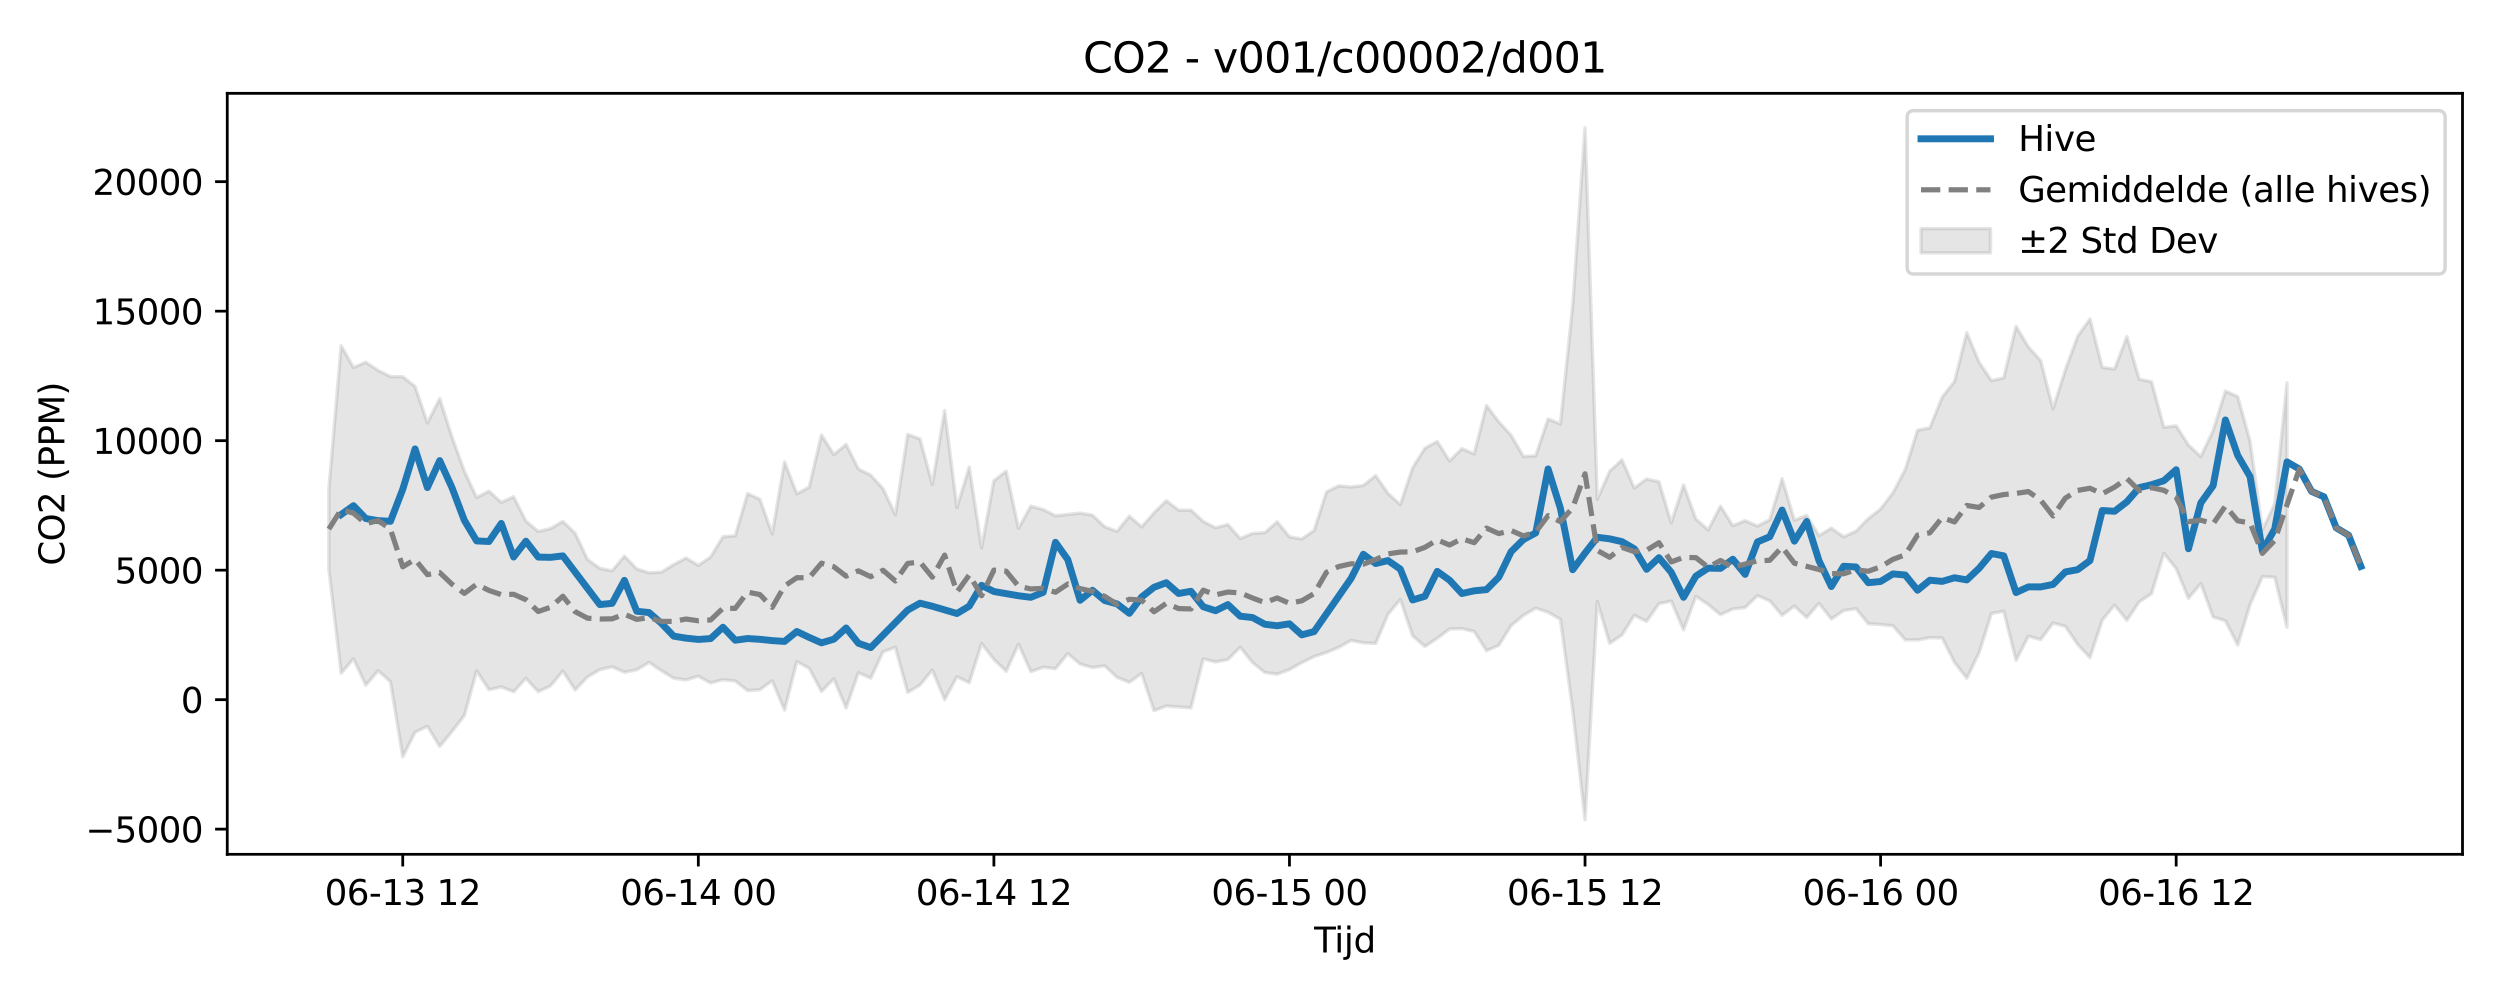 <?xml version="1.0" encoding="utf-8" standalone="no"?>
<!DOCTYPE svg PUBLIC "-//W3C//DTD SVG 1.1//EN"
  "http://www.w3.org/Graphics/SVG/1.1/DTD/svg11.dtd">
<svg xmlns:xlink="http://www.w3.org/1999/xlink" width="720pt" height="288pt" viewBox="0 0 720 288" xmlns="http://www.w3.org/2000/svg" version="1.1">
 <defs>
  <style type="text/css">*{stroke-linejoin: round; stroke-linecap: butt}</style>
 </defs>
 <g id="figure_1">
  <g id="patch_1">
   <path d="M 0 288 
L 720 288 
L 720 0 
L 0 0 
z
" style="fill: #ffffff"/>
  </g>
  <g id="axes_1">
   <g id="patch_2">
    <path d="M 65.45 246.04 
L 709.2 246.04 
L 709.2 26.88 
L 65.45 26.88 
z
" style="fill: #ffffff"/>
   </g>
   <g id="FillBetweenPolyCollection_1">
    <defs>
     <path id="ma8aab4661e" d="M 94.711 -147.218 
L 94.711 -124.027 
L 98.258 -94.117 
L 101.805 -98.247 
L 105.352 -90.668 
L 108.899 -94.824 
L 112.446 -91.667 
L 115.992 -70.025 
L 119.539 -77.105 
L 123.086 -78.826 
L 126.633 -73.033 
L 130.18 -77.326 
L 133.727 -81.9 
L 137.273 -94.753 
L 140.82 -89.359 
L 144.367 -90.175 
L 147.914 -88.765 
L 151.461 -92.623 
L 155.008 -88.799 
L 158.554 -90.46 
L 162.101 -94.729 
L 165.648 -89.267 
L 169.195 -93.043 
L 172.742 -95.125 
L 176.288 -95.951 
L 179.835 -94.386 
L 183.382 -95.094 
L 186.929 -97.216 
L 190.476 -94.846 
L 194.023 -92.675 
L 197.569 -92.169 
L 201.116 -93.253 
L 204.663 -91.318 
L 208.21 -92.23 
L 211.757 -91.872 
L 215.304 -89.106 
L 218.85 -89.343 
L 222.397 -91.931 
L 225.944 -83.498 
L 229.491 -97.453 
L 233.038 -95.531 
L 236.585 -88.867 
L 240.131 -92.489 
L 243.678 -84.114 
L 247.225 -94.251 
L 250.772 -92.673 
L 254.319 -100.279 
L 257.866 -101.599 
L 261.412 -88.6 
L 264.959 -90.69 
L 268.506 -95.039 
L 272.053 -86.505 
L 275.6 -93.111 
L 279.147 -91.373 
L 282.693 -102.642 
L 286.24 -98.077 
L 289.787 -94.677 
L 293.334 -102.485 
L 296.881 -94.556 
L 300.428 -95.847 
L 303.974 -95.41 
L 307.521 -99.769 
L 311.068 -96.746 
L 314.615 -95.76 
L 318.162 -96.229 
L 321.709 -92.921 
L 325.255 -91.501 
L 328.802 -94.04 
L 332.349 -83.333 
L 335.896 -84.666 
L 339.443 -84.392 
L 342.99 -84.155 
L 346.536 -98.231 
L 350.083 -97.361 
L 353.63 -98.034 
L 357.177 -101.612 
L 360.724 -97.188 
L 364.271 -94.32 
L 367.817 -93.838 
L 371.364 -95.147 
L 374.911 -97.151 
L 378.458 -98.906 
L 382.005 -100.079 
L 385.552 -101.571 
L 389.098 -103.537 
L 392.645 -102.876 
L 396.192 -102.69 
L 399.739 -111.082 
L 403.286 -115.342 
L 406.833 -104.881 
L 410.379 -101.808 
L 413.926 -104.176 
L 417.473 -106.823 
L 421.02 -106.947 
L 424.567 -106.138 
L 428.114 -100.593 
L 431.66 -102.142 
L 435.207 -107.837 
L 438.754 -110.757 
L 442.301 -112.848 
L 445.848 -111.665 
L 449.395 -109.635 
L 452.941 -83.462 
L 456.488 -51.922 
L 460.035 -114.728 
L 463.582 -102.727 
L 467.129 -105.119 
L 470.676 -110.8 
L 474.222 -109.027 
L 477.769 -114.128 
L 481.316 -114.89 
L 484.863 -106.621 
L 488.41 -116.256 
L 491.957 -113.887 
L 495.503 -110.962 
L 499.05 -112.621 
L 502.597 -113.01 
L 506.144 -116.474 
L 509.691 -114.95 
L 513.238 -110.785 
L 516.784 -113.436 
L 520.331 -110.164 
L 523.878 -114.25 
L 527.425 -109.734 
L 530.972 -112.144 
L 534.519 -112.714 
L 538.065 -108.359 
L 541.612 -108.127 
L 545.159 -107.779 
L 548.706 -103.692 
L 552.253 -103.679 
L 555.8 -104.349 
L 559.346 -104.258 
L 562.893 -97.239 
L 566.44 -92.678 
L 569.987 -100.042 
L 573.534 -111.285 
L 577.081 -111.964 
L 580.627 -97.81 
L 584.174 -104.757 
L 587.721 -103.792 
L 591.268 -108.566 
L 594.815 -107.614 
L 598.362 -102.397 
L 601.908 -98.628 
L 605.455 -109.397 
L 609.002 -113.721 
L 612.549 -109.35 
L 616.096 -114.662 
L 619.642 -117.004 
L 623.189 -128.64 
L 626.736 -124.228 
L 630.283 -115.707 
L 633.83 -119.921 
L 637.377 -110.315 
L 640.923 -109.208 
L 644.47 -102.221 
L 648.017 -113.86 
L 651.564 -121.9 
L 655.111 -121.786 
L 658.658 -107.37 
L 658.658 -177.708 
L 658.658 -177.708 
L 655.111 -142.908 
L 651.564 -135.356 
L 648.017 -160.932 
L 644.47 -173.772 
L 640.923 -175.367 
L 637.377 -163.976 
L 633.83 -156.478 
L 630.283 -159.83 
L 626.736 -165.336 
L 623.189 -164.953 
L 619.642 -178.072 
L 616.096 -178.773 
L 612.549 -191.04 
L 609.002 -181.701 
L 605.455 -182.203 
L 601.908 -196.134 
L 598.362 -191.124 
L 594.815 -181.463 
L 591.268 -170.238 
L 587.721 -184.132 
L 584.174 -188.093 
L 580.627 -193.996 
L 577.081 -179.17 
L 573.534 -178.381 
L 569.987 -183.655 
L 566.44 -192.173 
L 562.893 -178.124 
L 559.346 -173.602 
L 555.8 -164.756 
L 552.253 -164.106 
L 548.706 -152.756 
L 545.159 -146.032 
L 541.612 -141.385 
L 538.065 -138.612 
L 534.519 -135.009 
L 530.972 -133.388 
L 527.425 -135.889 
L 523.878 -133.726 
L 520.331 -139.544 
L 516.784 -138.172 
L 513.238 -150.125 
L 509.691 -138.306 
L 506.144 -136.493 
L 502.597 -138.059 
L 499.05 -136.603 
L 495.503 -142.207 
L 491.957 -135.382 
L 488.41 -138.537 
L 484.863 -148.33 
L 481.316 -137.431 
L 477.769 -149.275 
L 474.222 -150.034 
L 470.676 -147.462 
L 467.129 -155.562 
L 463.582 -152.287 
L 460.035 -144.189 
L 456.488 -251.158 
L 452.941 -200.111 
L 449.395 -165.897 
L 445.848 -167.327 
L 442.301 -156.754 
L 438.754 -156.527 
L 435.207 -162.604 
L 431.66 -166.506 
L 428.114 -171.218 
L 424.567 -157.275 
L 421.02 -158.775 
L 417.473 -155.239 
L 413.926 -160.866 
L 410.379 -158.917 
L 406.833 -153.259 
L 403.286 -142.679 
L 399.739 -145.888 
L 396.192 -151.028 
L 392.645 -148.176 
L 389.098 -147.72 
L 385.552 -148.097 
L 382.005 -146.282 
L 378.458 -135.204 
L 374.911 -132.785 
L 371.364 -133.38 
L 367.817 -137.726 
L 364.271 -134.586 
L 360.724 -134.373 
L 357.177 -132.884 
L 353.63 -136.946 
L 350.083 -135.988 
L 346.536 -137.823 
L 342.99 -141.093 
L 339.443 -141.068 
L 335.896 -143.794 
L 332.349 -140.287 
L 328.802 -136.258 
L 325.255 -139.332 
L 321.709 -134.972 
L 318.162 -136.283 
L 314.615 -139.653 
L 311.068 -140.22 
L 307.521 -139.842 
L 303.974 -139.461 
L 300.428 -141.251 
L 296.881 -142.219 
L 293.334 -135.845 
L 289.787 -152.302 
L 286.24 -149.556 
L 282.693 -130.228 
L 279.147 -153.494 
L 275.6 -141.839 
L 272.053 -169.746 
L 268.506 -148.506 
L 264.959 -161.596 
L 261.412 -162.873 
L 257.866 -139.775 
L 254.319 -147.24 
L 250.772 -151.15 
L 247.225 -152.936 
L 243.678 -160.024 
L 240.131 -157.084 
L 236.585 -162.736 
L 233.038 -147.691 
L 229.491 -145.794 
L 225.944 -154.967 
L 222.397 -134.237 
L 218.85 -144.201 
L 215.304 -145.837 
L 211.757 -133.715 
L 208.21 -133.42 
L 204.663 -127.591 
L 201.116 -125.173 
L 197.569 -127.277 
L 194.023 -125.395 
L 190.476 -123.208 
L 186.929 -123.035 
L 183.382 -124.143 
L 179.835 -127.826 
L 176.288 -123.599 
L 172.742 -124.314 
L 169.195 -126.894 
L 165.648 -134.415 
L 162.101 -137.834 
L 158.554 -135.767 
L 155.008 -134.962 
L 151.461 -137.955 
L 147.914 -144.923 
L 144.367 -143.313 
L 140.82 -146.543 
L 137.273 -144.717 
L 133.727 -152.308 
L 130.18 -162.146 
L 126.633 -173.185 
L 123.086 -166.202 
L 119.539 -176.705 
L 115.992 -179.485 
L 112.446 -179.556 
L 108.899 -181.311 
L 105.352 -183.68 
L 101.805 -182.161 
L 98.258 -188.415 
L 94.711 -147.218 
z
" style="stroke: #808080; stroke-opacity: 0.2"/>
    </defs>
    <g clip-path="url(#p44c256012c)">
     <use xlink:href="#ma8aab4661e" x="0" y="288" style="fill: #808080; fill-opacity: 0.2; stroke: #808080; stroke-opacity: 0.2"/>
    </g>
   </g>
   <g id="matplotlib.axis_1">
    <g id="xtick_1">
     <g id="line2d_1">
      <defs>
       <path id="mc87e21a41c" d="M 0 0 
L 0 3.5 
" style="stroke: #000000; stroke-width: 0.8"/>
      </defs>
      <g>
       <use xlink:href="#mc87e21a41c" x="115.992" y="246.04" style="stroke: #000000; stroke-width: 0.8"/>
      </g>
     </g>
     <g id="text_1">
      <!-- 06-13 12 -->
      <g transform="translate(93.512 260.638) scale(0.1 -0.1)">
       <defs>
        <path id="DejaVuSans-30" d="M 2034 4250 
Q 1547 4250 1301 3770 
Q 1056 3291 1056 2328 
Q 1056 1369 1301 889 
Q 1547 409 2034 409 
Q 2525 409 2770 889 
Q 3016 1369 3016 2328 
Q 3016 3291 2770 3770 
Q 2525 4250 2034 4250 
z
M 2034 4750 
Q 2819 4750 3233 4129 
Q 3647 3509 3647 2328 
Q 3647 1150 3233 529 
Q 2819 -91 2034 -91 
Q 1250 -91 836 529 
Q 422 1150 422 2328 
Q 422 3509 836 4129 
Q 1250 4750 2034 4750 
z
" transform="scale(0.016)"/>
        <path id="DejaVuSans-36" d="M 2113 2584 
Q 1688 2584 1439 2293 
Q 1191 2003 1191 1497 
Q 1191 994 1439 701 
Q 1688 409 2113 409 
Q 2538 409 2786 701 
Q 3034 994 3034 1497 
Q 3034 2003 2786 2293 
Q 2538 2584 2113 2584 
z
M 3366 4563 
L 3366 3988 
Q 3128 4100 2886 4159 
Q 2644 4219 2406 4219 
Q 1781 4219 1451 3797 
Q 1122 3375 1075 2522 
Q 1259 2794 1537 2939 
Q 1816 3084 2150 3084 
Q 2853 3084 3261 2657 
Q 3669 2231 3669 1497 
Q 3669 778 3244 343 
Q 2819 -91 2113 -91 
Q 1303 -91 875 529 
Q 447 1150 447 2328 
Q 447 3434 972 4092 
Q 1497 4750 2381 4750 
Q 2619 4750 2861 4703 
Q 3103 4656 3366 4563 
z
" transform="scale(0.016)"/>
        <path id="DejaVuSans-2d" d="M 313 2009 
L 1997 2009 
L 1997 1497 
L 313 1497 
L 313 2009 
z
" transform="scale(0.016)"/>
        <path id="DejaVuSans-31" d="M 794 531 
L 1825 531 
L 1825 4091 
L 703 3866 
L 703 4441 
L 1819 4666 
L 2450 4666 
L 2450 531 
L 3481 531 
L 3481 0 
L 794 0 
L 794 531 
z
" transform="scale(0.016)"/>
        <path id="DejaVuSans-33" d="M 2597 2516 
Q 3050 2419 3304 2112 
Q 3559 1806 3559 1356 
Q 3559 666 3084 287 
Q 2609 -91 1734 -91 
Q 1441 -91 1130 -33 
Q 819 25 488 141 
L 488 750 
Q 750 597 1062 519 
Q 1375 441 1716 441 
Q 2309 441 2620 675 
Q 2931 909 2931 1356 
Q 2931 1769 2642 2001 
Q 2353 2234 1838 2234 
L 1294 2234 
L 1294 2753 
L 1863 2753 
Q 2328 2753 2575 2939 
Q 2822 3125 2822 3475 
Q 2822 3834 2567 4026 
Q 2313 4219 1838 4219 
Q 1578 4219 1281 4162 
Q 984 4106 628 3988 
L 628 4550 
Q 988 4650 1302 4700 
Q 1616 4750 1894 4750 
Q 2613 4750 3031 4423 
Q 3450 4097 3450 3541 
Q 3450 3153 3228 2886 
Q 3006 2619 2597 2516 
z
" transform="scale(0.016)"/>
        <path id="DejaVuSans-20" transform="scale(0.016)"/>
        <path id="DejaVuSans-32" d="M 1228 531 
L 3431 531 
L 3431 0 
L 469 0 
L 469 531 
Q 828 903 1448 1529 
Q 2069 2156 2228 2338 
Q 2531 2678 2651 2914 
Q 2772 3150 2772 3378 
Q 2772 3750 2511 3984 
Q 2250 4219 1831 4219 
Q 1534 4219 1204 4116 
Q 875 4013 500 3803 
L 500 4441 
Q 881 4594 1212 4672 
Q 1544 4750 1819 4750 
Q 2544 4750 2975 4387 
Q 3406 4025 3406 3419 
Q 3406 3131 3298 2873 
Q 3191 2616 2906 2266 
Q 2828 2175 2409 1742 
Q 1991 1309 1228 531 
z
" transform="scale(0.016)"/>
       </defs>
       <use xlink:href="#DejaVuSans-30"/>
       <use xlink:href="#DejaVuSans-36" transform="translate(63.623 0)"/>
       <use xlink:href="#DejaVuSans-2d" transform="translate(127.246 0)"/>
       <use xlink:href="#DejaVuSans-31" transform="translate(163.33 0)"/>
       <use xlink:href="#DejaVuSans-33" transform="translate(226.953 0)"/>
       <use xlink:href="#DejaVuSans-20" transform="translate(290.576 0)"/>
       <use xlink:href="#DejaVuSans-31" transform="translate(322.363 0)"/>
       <use xlink:href="#DejaVuSans-32" transform="translate(385.986 0)"/>
      </g>
     </g>
    </g>
    <g id="xtick_2">
     <g id="line2d_2">
      <g>
       <use xlink:href="#mc87e21a41c" x="201.116" y="246.04" style="stroke: #000000; stroke-width: 0.8"/>
      </g>
     </g>
     <g id="text_2">
      <!-- 06-14 00 -->
      <g transform="translate(178.636 260.638) scale(0.1 -0.1)">
       <defs>
        <path id="DejaVuSans-34" d="M 2419 4116 
L 825 1625 
L 2419 1625 
L 2419 4116 
z
M 2253 4666 
L 3047 4666 
L 3047 1625 
L 3713 1625 
L 3713 1100 
L 3047 1100 
L 3047 0 
L 2419 0 
L 2419 1100 
L 313 1100 
L 313 1709 
L 2253 4666 
z
" transform="scale(0.016)"/>
       </defs>
       <use xlink:href="#DejaVuSans-30"/>
       <use xlink:href="#DejaVuSans-36" transform="translate(63.623 0)"/>
       <use xlink:href="#DejaVuSans-2d" transform="translate(127.246 0)"/>
       <use xlink:href="#DejaVuSans-31" transform="translate(163.33 0)"/>
       <use xlink:href="#DejaVuSans-34" transform="translate(226.953 0)"/>
       <use xlink:href="#DejaVuSans-20" transform="translate(290.576 0)"/>
       <use xlink:href="#DejaVuSans-30" transform="translate(322.363 0)"/>
       <use xlink:href="#DejaVuSans-30" transform="translate(385.986 0)"/>
      </g>
     </g>
    </g>
    <g id="xtick_3">
     <g id="line2d_3">
      <g>
       <use xlink:href="#mc87e21a41c" x="286.24" y="246.04" style="stroke: #000000; stroke-width: 0.8"/>
      </g>
     </g>
     <g id="text_3">
      <!-- 06-14 12 -->
      <g transform="translate(263.76 260.638) scale(0.1 -0.1)">
       <use xlink:href="#DejaVuSans-30"/>
       <use xlink:href="#DejaVuSans-36" transform="translate(63.623 0)"/>
       <use xlink:href="#DejaVuSans-2d" transform="translate(127.246 0)"/>
       <use xlink:href="#DejaVuSans-31" transform="translate(163.33 0)"/>
       <use xlink:href="#DejaVuSans-34" transform="translate(226.953 0)"/>
       <use xlink:href="#DejaVuSans-20" transform="translate(290.576 0)"/>
       <use xlink:href="#DejaVuSans-31" transform="translate(322.363 0)"/>
       <use xlink:href="#DejaVuSans-32" transform="translate(385.986 0)"/>
      </g>
     </g>
    </g>
    <g id="xtick_4">
     <g id="line2d_4">
      <g>
       <use xlink:href="#mc87e21a41c" x="371.364" y="246.04" style="stroke: #000000; stroke-width: 0.8"/>
      </g>
     </g>
     <g id="text_4">
      <!-- 06-15 00 -->
      <g transform="translate(348.884 260.638) scale(0.1 -0.1)">
       <defs>
        <path id="DejaVuSans-35" d="M 691 4666 
L 3169 4666 
L 3169 4134 
L 1269 4134 
L 1269 2991 
Q 1406 3038 1543 3061 
Q 1681 3084 1819 3084 
Q 2600 3084 3056 2656 
Q 3513 2228 3513 1497 
Q 3513 744 3044 326 
Q 2575 -91 1722 -91 
Q 1428 -91 1123 -41 
Q 819 9 494 109 
L 494 744 
Q 775 591 1075 516 
Q 1375 441 1709 441 
Q 2250 441 2565 725 
Q 2881 1009 2881 1497 
Q 2881 1984 2565 2268 
Q 2250 2553 1709 2553 
Q 1456 2553 1204 2497 
Q 953 2441 691 2322 
L 691 4666 
z
" transform="scale(0.016)"/>
       </defs>
       <use xlink:href="#DejaVuSans-30"/>
       <use xlink:href="#DejaVuSans-36" transform="translate(63.623 0)"/>
       <use xlink:href="#DejaVuSans-2d" transform="translate(127.246 0)"/>
       <use xlink:href="#DejaVuSans-31" transform="translate(163.33 0)"/>
       <use xlink:href="#DejaVuSans-35" transform="translate(226.953 0)"/>
       <use xlink:href="#DejaVuSans-20" transform="translate(290.576 0)"/>
       <use xlink:href="#DejaVuSans-30" transform="translate(322.363 0)"/>
       <use xlink:href="#DejaVuSans-30" transform="translate(385.986 0)"/>
      </g>
     </g>
    </g>
    <g id="xtick_5">
     <g id="line2d_5">
      <g>
       <use xlink:href="#mc87e21a41c" x="456.488" y="246.04" style="stroke: #000000; stroke-width: 0.8"/>
      </g>
     </g>
     <g id="text_5">
      <!-- 06-15 12 -->
      <g transform="translate(434.008 260.638) scale(0.1 -0.1)">
       <use xlink:href="#DejaVuSans-30"/>
       <use xlink:href="#DejaVuSans-36" transform="translate(63.623 0)"/>
       <use xlink:href="#DejaVuSans-2d" transform="translate(127.246 0)"/>
       <use xlink:href="#DejaVuSans-31" transform="translate(163.33 0)"/>
       <use xlink:href="#DejaVuSans-35" transform="translate(226.953 0)"/>
       <use xlink:href="#DejaVuSans-20" transform="translate(290.576 0)"/>
       <use xlink:href="#DejaVuSans-31" transform="translate(322.363 0)"/>
       <use xlink:href="#DejaVuSans-32" transform="translate(385.986 0)"/>
      </g>
     </g>
    </g>
    <g id="xtick_6">
     <g id="line2d_6">
      <g>
       <use xlink:href="#mc87e21a41c" x="541.612" y="246.04" style="stroke: #000000; stroke-width: 0.8"/>
      </g>
     </g>
     <g id="text_6">
      <!-- 06-16 00 -->
      <g transform="translate(519.132 260.638) scale(0.1 -0.1)">
       <use xlink:href="#DejaVuSans-30"/>
       <use xlink:href="#DejaVuSans-36" transform="translate(63.623 0)"/>
       <use xlink:href="#DejaVuSans-2d" transform="translate(127.246 0)"/>
       <use xlink:href="#DejaVuSans-31" transform="translate(163.33 0)"/>
       <use xlink:href="#DejaVuSans-36" transform="translate(226.953 0)"/>
       <use xlink:href="#DejaVuSans-20" transform="translate(290.576 0)"/>
       <use xlink:href="#DejaVuSans-30" transform="translate(322.363 0)"/>
       <use xlink:href="#DejaVuSans-30" transform="translate(385.986 0)"/>
      </g>
     </g>
    </g>
    <g id="xtick_7">
     <g id="line2d_7">
      <g>
       <use xlink:href="#mc87e21a41c" x="626.736" y="246.04" style="stroke: #000000; stroke-width: 0.8"/>
      </g>
     </g>
     <g id="text_7">
      <!-- 06-16 12 -->
      <g transform="translate(604.256 260.638) scale(0.1 -0.1)">
       <use xlink:href="#DejaVuSans-30"/>
       <use xlink:href="#DejaVuSans-36" transform="translate(63.623 0)"/>
       <use xlink:href="#DejaVuSans-2d" transform="translate(127.246 0)"/>
       <use xlink:href="#DejaVuSans-31" transform="translate(163.33 0)"/>
       <use xlink:href="#DejaVuSans-36" transform="translate(226.953 0)"/>
       <use xlink:href="#DejaVuSans-20" transform="translate(290.576 0)"/>
       <use xlink:href="#DejaVuSans-31" transform="translate(322.363 0)"/>
       <use xlink:href="#DejaVuSans-32" transform="translate(385.986 0)"/>
      </g>
     </g>
    </g>
    <g id="text_8">
     <!-- Tijd -->
     <g transform="translate(378.475 274.317) scale(0.1 -0.1)">
      <defs>
       <path id="DejaVuSans-54" d="M -19 4666 
L 3928 4666 
L 3928 4134 
L 2272 4134 
L 2272 0 
L 1638 0 
L 1638 4134 
L -19 4134 
L -19 4666 
z
" transform="scale(0.016)"/>
       <path id="DejaVuSans-69" d="M 603 3500 
L 1178 3500 
L 1178 0 
L 603 0 
L 603 3500 
z
M 603 4863 
L 1178 4863 
L 1178 4134 
L 603 4134 
L 603 4863 
z
" transform="scale(0.016)"/>
       <path id="DejaVuSans-6a" d="M 603 3500 
L 1178 3500 
L 1178 -63 
Q 1178 -731 923 -1031 
Q 669 -1331 103 -1331 
L -116 -1331 
L -116 -844 
L 38 -844 
Q 366 -844 484 -692 
Q 603 -541 603 -63 
L 603 3500 
z
M 603 4863 
L 1178 4863 
L 1178 4134 
L 603 4134 
L 603 4863 
z
" transform="scale(0.016)"/>
       <path id="DejaVuSans-64" d="M 2906 2969 
L 2906 4863 
L 3481 4863 
L 3481 0 
L 2906 0 
L 2906 525 
Q 2725 213 2448 61 
Q 2172 -91 1784 -91 
Q 1150 -91 751 415 
Q 353 922 353 1747 
Q 353 2572 751 3078 
Q 1150 3584 1784 3584 
Q 2172 3584 2448 3432 
Q 2725 3281 2906 2969 
z
M 947 1747 
Q 947 1113 1208 752 
Q 1469 391 1925 391 
Q 2381 391 2643 752 
Q 2906 1113 2906 1747 
Q 2906 2381 2643 2742 
Q 2381 3103 1925 3103 
Q 1469 3103 1208 2742 
Q 947 2381 947 1747 
z
" transform="scale(0.016)"/>
      </defs>
      <use xlink:href="#DejaVuSans-54"/>
      <use xlink:href="#DejaVuSans-69" transform="translate(57.959 0)"/>
      <use xlink:href="#DejaVuSans-6a" transform="translate(85.742 0)"/>
      <use xlink:href="#DejaVuSans-64" transform="translate(113.525 0)"/>
     </g>
    </g>
   </g>
   <g id="matplotlib.axis_2">
    <g id="ytick_1">
     <g id="line2d_8">
      <defs>
       <path id="m582ee33962" d="M 0 0 
L -3.5 0 
" style="stroke: #000000; stroke-width: 0.8"/>
      </defs>
      <g>
       <use xlink:href="#m582ee33962" x="65.45" y="238.797" style="stroke: #000000; stroke-width: 0.8"/>
      </g>
     </g>
     <g id="text_9">
      <!-- −5000 -->
      <g transform="translate(24.62 242.596) scale(0.1 -0.1)">
       <defs>
        <path id="DejaVuSans-2212" d="M 678 2272 
L 4684 2272 
L 4684 1741 
L 678 1741 
L 678 2272 
z
" transform="scale(0.016)"/>
       </defs>
       <use xlink:href="#DejaVuSans-2212"/>
       <use xlink:href="#DejaVuSans-35" transform="translate(83.789 0)"/>
       <use xlink:href="#DejaVuSans-30" transform="translate(147.412 0)"/>
       <use xlink:href="#DejaVuSans-30" transform="translate(211.035 0)"/>
       <use xlink:href="#DejaVuSans-30" transform="translate(274.658 0)"/>
      </g>
     </g>
    </g>
    <g id="ytick_2">
     <g id="line2d_9">
      <g>
       <use xlink:href="#m582ee33962" x="65.45" y="201.502" style="stroke: #000000; stroke-width: 0.8"/>
      </g>
     </g>
     <g id="text_10">
      <!-- 0 -->
      <g transform="translate(52.087 205.302) scale(0.1 -0.1)">
       <use xlink:href="#DejaVuSans-30"/>
      </g>
     </g>
    </g>
    <g id="ytick_3">
     <g id="line2d_10">
      <g>
       <use xlink:href="#m582ee33962" x="65.45" y="164.208" style="stroke: #000000; stroke-width: 0.8"/>
      </g>
     </g>
     <g id="text_11">
      <!-- 5000 -->
      <g transform="translate(33 168.007) scale(0.1 -0.1)">
       <use xlink:href="#DejaVuSans-35"/>
       <use xlink:href="#DejaVuSans-30" transform="translate(63.623 0)"/>
       <use xlink:href="#DejaVuSans-30" transform="translate(127.246 0)"/>
       <use xlink:href="#DejaVuSans-30" transform="translate(190.869 0)"/>
      </g>
     </g>
    </g>
    <g id="ytick_4">
     <g id="line2d_11">
      <g>
       <use xlink:href="#m582ee33962" x="65.45" y="126.913" style="stroke: #000000; stroke-width: 0.8"/>
      </g>
     </g>
     <g id="text_12">
      <!-- 10000 -->
      <g transform="translate(26.637 130.712) scale(0.1 -0.1)">
       <use xlink:href="#DejaVuSans-31"/>
       <use xlink:href="#DejaVuSans-30" transform="translate(63.623 0)"/>
       <use xlink:href="#DejaVuSans-30" transform="translate(127.246 0)"/>
       <use xlink:href="#DejaVuSans-30" transform="translate(190.869 0)"/>
       <use xlink:href="#DejaVuSans-30" transform="translate(254.492 0)"/>
      </g>
     </g>
    </g>
    <g id="ytick_5">
     <g id="line2d_12">
      <g>
       <use xlink:href="#m582ee33962" x="65.45" y="89.618" style="stroke: #000000; stroke-width: 0.8"/>
      </g>
     </g>
     <g id="text_13">
      <!-- 15000 -->
      <g transform="translate(26.637 93.417) scale(0.1 -0.1)">
       <use xlink:href="#DejaVuSans-31"/>
       <use xlink:href="#DejaVuSans-35" transform="translate(63.623 0)"/>
       <use xlink:href="#DejaVuSans-30" transform="translate(127.246 0)"/>
       <use xlink:href="#DejaVuSans-30" transform="translate(190.869 0)"/>
       <use xlink:href="#DejaVuSans-30" transform="translate(254.492 0)"/>
      </g>
     </g>
    </g>
    <g id="ytick_6">
     <g id="line2d_13">
      <g>
       <use xlink:href="#m582ee33962" x="65.45" y="52.323" style="stroke: #000000; stroke-width: 0.8"/>
      </g>
     </g>
     <g id="text_14">
      <!-- 20000 -->
      <g transform="translate(26.637 56.123) scale(0.1 -0.1)">
       <use xlink:href="#DejaVuSans-32"/>
       <use xlink:href="#DejaVuSans-30" transform="translate(63.623 0)"/>
       <use xlink:href="#DejaVuSans-30" transform="translate(127.246 0)"/>
       <use xlink:href="#DejaVuSans-30" transform="translate(190.869 0)"/>
       <use xlink:href="#DejaVuSans-30" transform="translate(254.492 0)"/>
      </g>
     </g>
    </g>
    <g id="text_15">
     <!-- CO2 (PPM) -->
     <g transform="translate(18.541 162.903) rotate(-90) scale(0.1 -0.1)">
      <defs>
       <path id="DejaVuSans-43" d="M 4122 4306 
L 4122 3641 
Q 3803 3938 3442 4084 
Q 3081 4231 2675 4231 
Q 1875 4231 1450 3742 
Q 1025 3253 1025 2328 
Q 1025 1406 1450 917 
Q 1875 428 2675 428 
Q 3081 428 3442 575 
Q 3803 722 4122 1019 
L 4122 359 
Q 3791 134 3420 21 
Q 3050 -91 2638 -91 
Q 1578 -91 968 557 
Q 359 1206 359 2328 
Q 359 3453 968 4101 
Q 1578 4750 2638 4750 
Q 3056 4750 3426 4639 
Q 3797 4528 4122 4306 
z
" transform="scale(0.016)"/>
       <path id="DejaVuSans-4f" d="M 2522 4238 
Q 1834 4238 1429 3725 
Q 1025 3213 1025 2328 
Q 1025 1447 1429 934 
Q 1834 422 2522 422 
Q 3209 422 3611 934 
Q 4013 1447 4013 2328 
Q 4013 3213 3611 3725 
Q 3209 4238 2522 4238 
z
M 2522 4750 
Q 3503 4750 4090 4092 
Q 4678 3434 4678 2328 
Q 4678 1225 4090 567 
Q 3503 -91 2522 -91 
Q 1538 -91 948 565 
Q 359 1222 359 2328 
Q 359 3434 948 4092 
Q 1538 4750 2522 4750 
z
" transform="scale(0.016)"/>
       <path id="DejaVuSans-28" d="M 1984 4856 
Q 1566 4138 1362 3434 
Q 1159 2731 1159 2009 
Q 1159 1288 1364 580 
Q 1569 -128 1984 -844 
L 1484 -844 
Q 1016 -109 783 600 
Q 550 1309 550 2009 
Q 550 2706 781 3412 
Q 1013 4119 1484 4856 
L 1984 4856 
z
" transform="scale(0.016)"/>
       <path id="DejaVuSans-50" d="M 1259 4147 
L 1259 2394 
L 2053 2394 
Q 2494 2394 2734 2622 
Q 2975 2850 2975 3272 
Q 2975 3691 2734 3919 
Q 2494 4147 2053 4147 
L 1259 4147 
z
M 628 4666 
L 2053 4666 
Q 2838 4666 3239 4311 
Q 3641 3956 3641 3272 
Q 3641 2581 3239 2228 
Q 2838 1875 2053 1875 
L 1259 1875 
L 1259 0 
L 628 0 
L 628 4666 
z
" transform="scale(0.016)"/>
       <path id="DejaVuSans-4d" d="M 628 4666 
L 1569 4666 
L 2759 1491 
L 3956 4666 
L 4897 4666 
L 4897 0 
L 4281 0 
L 4281 4097 
L 3078 897 
L 2444 897 
L 1241 4097 
L 1241 0 
L 628 0 
L 628 4666 
z
" transform="scale(0.016)"/>
       <path id="DejaVuSans-29" d="M 513 4856 
L 1013 4856 
Q 1481 4119 1714 3412 
Q 1947 2706 1947 2009 
Q 1947 1309 1714 600 
Q 1481 -109 1013 -844 
L 513 -844 
Q 928 -128 1133 580 
Q 1338 1288 1338 2009 
Q 1338 2731 1133 3434 
Q 928 4138 513 4856 
z
" transform="scale(0.016)"/>
      </defs>
      <use xlink:href="#DejaVuSans-43"/>
      <use xlink:href="#DejaVuSans-4f" transform="translate(69.824 0)"/>
      <use xlink:href="#DejaVuSans-32" transform="translate(148.535 0)"/>
      <use xlink:href="#DejaVuSans-20" transform="translate(212.158 0)"/>
      <use xlink:href="#DejaVuSans-28" transform="translate(243.945 0)"/>
      <use xlink:href="#DejaVuSans-50" transform="translate(282.959 0)"/>
      <use xlink:href="#DejaVuSans-50" transform="translate(343.262 0)"/>
      <use xlink:href="#DejaVuSans-4d" transform="translate(403.564 0)"/>
      <use xlink:href="#DejaVuSans-29" transform="translate(489.844 0)"/>
     </g>
    </g>
   </g>
   <g id="line2d_14">
    <path d="M 98.258 148.178 
L 101.805 145.646 
L 105.352 149.342 
L 108.899 149.944 
L 112.446 150.133 
L 115.992 140.902 
L 119.539 129.295 
L 123.086 140.417 
L 126.633 132.661 
L 130.18 140.458 
L 133.727 149.846 
L 137.273 155.787 
L 140.82 155.953 
L 144.367 150.756 
L 147.914 160.419 
L 151.461 155.865 
L 155.008 160.438 
L 158.554 160.516 
L 162.101 160.094 
L 172.742 174.111 
L 176.288 173.76 
L 179.835 167.149 
L 183.382 176.043 
L 186.929 176.413 
L 190.476 179.504 
L 194.023 183.213 
L 197.569 183.783 
L 201.116 184.16 
L 204.663 183.907 
L 208.21 180.645 
L 211.757 184.384 
L 215.304 183.899 
L 218.85 184.123 
L 222.397 184.496 
L 225.944 184.727 
L 229.491 181.871 
L 233.038 183.571 
L 236.585 185.135 
L 240.131 184.101 
L 243.678 180.856 
L 247.225 185.262 
L 250.772 186.51 
L 261.412 175.712 
L 264.959 173.718 
L 268.506 174.598 
L 275.6 176.694 
L 279.147 174.566 
L 282.693 168.581 
L 286.24 170.354 
L 293.334 171.581 
L 296.881 172.02 
L 300.428 170.59 
L 303.974 156.186 
L 307.521 161.164 
L 311.068 172.88 
L 314.615 170.007 
L 318.162 172.957 
L 321.709 173.923 
L 325.255 176.634 
L 328.802 171.933 
L 332.349 169.136 
L 335.896 167.822 
L 339.443 170.921 
L 342.99 170.294 
L 346.536 174.742 
L 350.083 175.888 
L 353.63 174.126 
L 357.177 177.467 
L 360.724 177.848 
L 364.271 179.787 
L 367.817 180.217 
L 371.364 179.66 
L 374.911 182.838 
L 378.458 181.904 
L 389.098 166.602 
L 392.645 159.635 
L 396.192 162.298 
L 399.739 161.448 
L 403.286 163.904 
L 406.833 172.786 
L 410.379 171.736 
L 413.926 164.556 
L 417.473 167.094 
L 421.02 170.931 
L 424.567 170.153 
L 428.114 169.809 
L 431.66 166.214 
L 435.207 158.871 
L 438.754 155.384 
L 442.301 153.467 
L 445.848 135.062 
L 449.395 146.383 
L 452.941 164.073 
L 456.488 159.292 
L 460.035 154.742 
L 463.582 155.186 
L 467.129 155.995 
L 470.676 158.062 
L 474.222 163.954 
L 477.769 160.615 
L 481.316 164.827 
L 484.863 172.017 
L 488.41 165.923 
L 491.957 163.623 
L 495.503 163.689 
L 499.05 161.053 
L 502.597 165.411 
L 506.144 156.077 
L 509.691 154.573 
L 513.238 146.903 
L 516.784 155.851 
L 520.331 150.192 
L 523.878 161.505 
L 527.425 168.927 
L 530.972 163.081 
L 534.519 163.29 
L 538.065 167.815 
L 541.612 167.465 
L 545.159 165.287 
L 548.706 165.6 
L 552.253 169.983 
L 555.8 167.094 
L 559.346 167.442 
L 562.893 166.398 
L 566.44 167.012 
L 569.987 163.666 
L 573.534 159.408 
L 577.081 160.088 
L 580.627 170.652 
L 584.174 169.021 
L 587.721 169.029 
L 591.268 168.318 
L 594.815 164.72 
L 598.362 164.059 
L 601.908 161.45 
L 605.455 147.027 
L 609.002 147.244 
L 612.549 144.516 
L 616.096 140.436 
L 619.642 139.593 
L 623.189 138.452 
L 626.736 135.286 
L 630.283 158.034 
L 633.83 144.852 
L 637.377 139.874 
L 640.923 120.95 
L 644.47 131.172 
L 648.017 137.251 
L 651.564 158.656 
L 655.111 152.36 
L 658.658 133.027 
L 662.204 135.085 
L 665.751 141.537 
L 669.298 143.077 
L 672.845 152.017 
L 676.392 154.138 
L 679.939 163.115 
L 679.939 163.115 
" clip-path="url(#p44c256012c)" style="fill: none; stroke: #1f77b4; stroke-width: 2; stroke-linecap: square"/>
   </g>
   <g id="line2d_15">
    <path d="M 94.711 152.378 
L 98.258 146.734 
L 101.805 147.796 
L 105.352 150.826 
L 108.899 149.933 
L 112.446 152.389 
L 115.992 163.245 
L 119.539 161.095 
L 123.086 165.486 
L 126.633 164.891 
L 130.18 168.264 
L 133.727 170.896 
L 137.273 168.265 
L 140.82 170.049 
L 144.367 171.256 
L 147.914 171.156 
L 151.461 172.711 
L 155.008 176.119 
L 158.554 174.886 
L 162.101 171.718 
L 165.648 176.159 
L 169.195 178.032 
L 172.742 178.28 
L 176.288 178.225 
L 179.835 176.894 
L 183.382 178.382 
L 186.929 177.874 
L 190.476 178.973 
L 194.023 178.965 
L 197.569 178.277 
L 201.116 178.787 
L 204.663 178.546 
L 208.21 175.175 
L 211.757 175.206 
L 215.304 170.528 
L 218.85 171.228 
L 222.397 174.916 
L 225.944 168.767 
L 229.491 166.377 
L 233.038 166.389 
L 236.585 162.198 
L 240.131 163.214 
L 243.678 165.931 
L 247.225 164.407 
L 250.772 166.088 
L 254.319 164.24 
L 257.866 167.313 
L 261.412 162.263 
L 264.959 161.857 
L 268.506 166.227 
L 272.053 159.875 
L 275.6 170.525 
L 279.147 165.566 
L 282.693 171.565 
L 286.24 164.183 
L 289.787 164.511 
L 293.334 168.835 
L 296.881 169.612 
L 300.428 169.451 
L 303.974 170.564 
L 307.521 168.195 
L 311.068 169.517 
L 314.615 170.293 
L 318.162 171.744 
L 321.709 174.053 
L 325.255 172.584 
L 328.802 172.851 
L 332.349 176.19 
L 335.896 173.77 
L 339.443 175.27 
L 342.99 175.376 
L 346.536 169.973 
L 350.083 171.325 
L 353.63 170.51 
L 357.177 170.752 
L 360.724 172.22 
L 364.271 173.547 
L 367.817 172.218 
L 371.364 173.737 
L 374.911 173.032 
L 378.458 170.945 
L 382.005 164.82 
L 385.552 163.166 
L 389.098 162.372 
L 392.645 162.474 
L 396.192 161.141 
L 399.739 159.515 
L 403.286 158.989 
L 406.833 158.93 
L 410.379 157.638 
L 413.926 155.479 
L 417.473 156.969 
L 421.02 155.139 
L 424.567 156.294 
L 428.114 152.095 
L 431.66 153.676 
L 435.207 152.78 
L 438.754 154.358 
L 442.301 153.199 
L 445.848 148.504 
L 449.395 150.234 
L 452.941 146.213 
L 456.488 136.46 
L 460.035 158.541 
L 463.582 160.493 
L 467.129 157.659 
L 470.676 158.869 
L 474.222 158.47 
L 477.769 156.298 
L 481.316 161.839 
L 484.863 160.524 
L 488.41 160.603 
L 491.957 163.365 
L 495.503 161.416 
L 499.05 163.388 
L 506.144 161.516 
L 509.691 161.372 
L 513.238 157.545 
L 516.784 162.196 
L 523.878 164.012 
L 527.425 165.188 
L 530.972 165.234 
L 534.519 164.139 
L 538.065 164.515 
L 541.612 163.244 
L 545.159 161.094 
L 548.706 159.776 
L 552.253 154.107 
L 555.8 153.448 
L 559.346 149.07 
L 562.893 150.318 
L 566.44 145.574 
L 569.987 146.151 
L 573.534 143.167 
L 577.081 142.433 
L 580.627 142.097 
L 584.174 141.575 
L 587.721 144.038 
L 591.268 148.598 
L 594.815 143.461 
L 598.362 141.24 
L 601.908 140.619 
L 605.455 142.2 
L 609.002 140.289 
L 612.549 137.805 
L 616.096 141.282 
L 619.642 140.462 
L 623.189 141.203 
L 626.736 143.218 
L 630.283 150.231 
L 633.83 149.8 
L 637.377 150.854 
L 640.923 145.712 
L 644.47 150.003 
L 648.017 150.604 
L 651.564 159.372 
L 655.111 155.653 
L 662.204 135.085 
L 665.751 141.537 
L 669.298 143.077 
L 672.845 152.017 
L 676.392 154.138 
L 679.939 163.115 
L 679.939 163.115 
" clip-path="url(#p44c256012c)" style="fill: none; stroke-dasharray: 5.55,2.4; stroke-dashoffset: 0; stroke: #808080; stroke-width: 1.5"/>
   </g>
   <g id="patch_3">
    <path d="M 65.45 246.04 
L 65.45 26.88 
" style="fill: none; stroke: #000000; stroke-width: 0.8; stroke-linejoin: miter; stroke-linecap: square"/>
   </g>
   <g id="patch_4">
    <path d="M 709.2 246.04 
L 709.2 26.88 
" style="fill: none; stroke: #000000; stroke-width: 0.8; stroke-linejoin: miter; stroke-linecap: square"/>
   </g>
   <g id="patch_5">
    <path d="M 65.45 246.04 
L 709.2 246.04 
" style="fill: none; stroke: #000000; stroke-width: 0.8; stroke-linejoin: miter; stroke-linecap: square"/>
   </g>
   <g id="patch_6">
    <path d="M 65.45 26.88 
L 709.2 26.88 
" style="fill: none; stroke: #000000; stroke-width: 0.8; stroke-linejoin: miter; stroke-linecap: square"/>
   </g>
   <g id="text_16">
    <!-- CO2 - v001/c00002/d001 -->
    <g transform="translate(311.922 20.88) scale(0.12 -0.12)">
     <defs>
      <path id="DejaVuSans-76" d="M 191 3500 
L 800 3500 
L 1894 563 
L 2988 3500 
L 3597 3500 
L 2284 0 
L 1503 0 
L 191 3500 
z
" transform="scale(0.016)"/>
      <path id="DejaVuSans-2f" d="M 1625 4666 
L 2156 4666 
L 531 -594 
L 0 -594 
L 1625 4666 
z
" transform="scale(0.016)"/>
      <path id="DejaVuSans-63" d="M 3122 3366 
L 3122 2828 
Q 2878 2963 2633 3030 
Q 2388 3097 2138 3097 
Q 1578 3097 1268 2742 
Q 959 2388 959 1747 
Q 959 1106 1268 751 
Q 1578 397 2138 397 
Q 2388 397 2633 464 
Q 2878 531 3122 666 
L 3122 134 
Q 2881 22 2623 -34 
Q 2366 -91 2075 -91 
Q 1284 -91 818 406 
Q 353 903 353 1747 
Q 353 2603 823 3093 
Q 1294 3584 2113 3584 
Q 2378 3584 2631 3529 
Q 2884 3475 3122 3366 
z
" transform="scale(0.016)"/>
     </defs>
     <use xlink:href="#DejaVuSans-43"/>
     <use xlink:href="#DejaVuSans-4f" transform="translate(69.824 0)"/>
     <use xlink:href="#DejaVuSans-32" transform="translate(148.535 0)"/>
     <use xlink:href="#DejaVuSans-20" transform="translate(212.158 0)"/>
     <use xlink:href="#DejaVuSans-2d" transform="translate(243.945 0)"/>
     <use xlink:href="#DejaVuSans-20" transform="translate(280.029 0)"/>
     <use xlink:href="#DejaVuSans-76" transform="translate(311.816 0)"/>
     <use xlink:href="#DejaVuSans-30" transform="translate(370.996 0)"/>
     <use xlink:href="#DejaVuSans-30" transform="translate(434.619 0)"/>
     <use xlink:href="#DejaVuSans-31" transform="translate(498.242 0)"/>
     <use xlink:href="#DejaVuSans-2f" transform="translate(561.865 0)"/>
     <use xlink:href="#DejaVuSans-63" transform="translate(595.557 0)"/>
     <use xlink:href="#DejaVuSans-30" transform="translate(650.537 0)"/>
     <use xlink:href="#DejaVuSans-30" transform="translate(714.16 0)"/>
     <use xlink:href="#DejaVuSans-30" transform="translate(777.783 0)"/>
     <use xlink:href="#DejaVuSans-30" transform="translate(841.406 0)"/>
     <use xlink:href="#DejaVuSans-32" transform="translate(905.029 0)"/>
     <use xlink:href="#DejaVuSans-2f" transform="translate(968.652 0)"/>
     <use xlink:href="#DejaVuSans-64" transform="translate(1002.344 0)"/>
     <use xlink:href="#DejaVuSans-30" transform="translate(1065.82 0)"/>
     <use xlink:href="#DejaVuSans-30" transform="translate(1129.443 0)"/>
     <use xlink:href="#DejaVuSans-31" transform="translate(1193.066 0)"/>
    </g>
   </g>
   <g id="legend_1">
    <g id="patch_7">
     <path d="M 551.256 78.914 
L 702.2 78.914 
Q 704.2 78.914 704.2 76.914 
L 704.2 33.88 
Q 704.2 31.88 702.2 31.88 
L 551.256 31.88 
Q 549.256 31.88 549.256 33.88 
L 549.256 76.914 
Q 549.256 78.914 551.256 78.914 
z
" style="fill: #ffffff; opacity: 0.8; stroke: #cccccc; stroke-linejoin: miter"/>
    </g>
    <g id="line2d_16">
     <path d="M 553.256 39.978 
L 563.256 39.978 
L 573.256 39.978 
" style="fill: none; stroke: #1f77b4; stroke-width: 2; stroke-linecap: square"/>
    </g>
    <g id="text_17">
     <!-- Hive -->
     <g transform="translate(581.256 43.478) scale(0.1 -0.1)">
      <defs>
       <path id="DejaVuSans-48" d="M 628 4666 
L 1259 4666 
L 1259 2753 
L 3553 2753 
L 3553 4666 
L 4184 4666 
L 4184 0 
L 3553 0 
L 3553 2222 
L 1259 2222 
L 1259 0 
L 628 0 
L 628 4666 
z
" transform="scale(0.016)"/>
       <path id="DejaVuSans-65" d="M 3597 1894 
L 3597 1613 
L 953 1613 
Q 991 1019 1311 708 
Q 1631 397 2203 397 
Q 2534 397 2845 478 
Q 3156 559 3463 722 
L 3463 178 
Q 3153 47 2828 -22 
Q 2503 -91 2169 -91 
Q 1331 -91 842 396 
Q 353 884 353 1716 
Q 353 2575 817 3079 
Q 1281 3584 2069 3584 
Q 2775 3584 3186 3129 
Q 3597 2675 3597 1894 
z
M 3022 2063 
Q 3016 2534 2758 2815 
Q 2500 3097 2075 3097 
Q 1594 3097 1305 2825 
Q 1016 2553 972 2059 
L 3022 2063 
z
" transform="scale(0.016)"/>
      </defs>
      <use xlink:href="#DejaVuSans-48"/>
      <use xlink:href="#DejaVuSans-69" transform="translate(75.195 0)"/>
      <use xlink:href="#DejaVuSans-76" transform="translate(102.979 0)"/>
      <use xlink:href="#DejaVuSans-65" transform="translate(162.158 0)"/>
     </g>
    </g>
    <g id="line2d_17">
     <path d="M 553.256 54.657 
L 563.256 54.657 
L 573.256 54.657 
" style="fill: none; stroke-dasharray: 5.55,2.4; stroke-dashoffset: 0; stroke: #808080; stroke-width: 1.5"/>
    </g>
    <g id="text_18">
     <!-- Gemiddelde (alle hives) -->
     <g transform="translate(581.256 58.157) scale(0.1 -0.1)">
      <defs>
       <path id="DejaVuSans-47" d="M 3809 666 
L 3809 1919 
L 2778 1919 
L 2778 2438 
L 4434 2438 
L 4434 434 
Q 4069 175 3628 42 
Q 3188 -91 2688 -91 
Q 1594 -91 976 548 
Q 359 1188 359 2328 
Q 359 3472 976 4111 
Q 1594 4750 2688 4750 
Q 3144 4750 3555 4637 
Q 3966 4525 4313 4306 
L 4313 3634 
Q 3963 3931 3569 4081 
Q 3175 4231 2741 4231 
Q 1884 4231 1454 3753 
Q 1025 3275 1025 2328 
Q 1025 1384 1454 906 
Q 1884 428 2741 428 
Q 3075 428 3337 486 
Q 3600 544 3809 666 
z
" transform="scale(0.016)"/>
       <path id="DejaVuSans-6d" d="M 3328 2828 
Q 3544 3216 3844 3400 
Q 4144 3584 4550 3584 
Q 5097 3584 5394 3201 
Q 5691 2819 5691 2113 
L 5691 0 
L 5113 0 
L 5113 2094 
Q 5113 2597 4934 2840 
Q 4756 3084 4391 3084 
Q 3944 3084 3684 2787 
Q 3425 2491 3425 1978 
L 3425 0 
L 2847 0 
L 2847 2094 
Q 2847 2600 2669 2842 
Q 2491 3084 2119 3084 
Q 1678 3084 1418 2786 
Q 1159 2488 1159 1978 
L 1159 0 
L 581 0 
L 581 3500 
L 1159 3500 
L 1159 2956 
Q 1356 3278 1631 3431 
Q 1906 3584 2284 3584 
Q 2666 3584 2933 3390 
Q 3200 3197 3328 2828 
z
" transform="scale(0.016)"/>
       <path id="DejaVuSans-6c" d="M 603 4863 
L 1178 4863 
L 1178 0 
L 603 0 
L 603 4863 
z
" transform="scale(0.016)"/>
       <path id="DejaVuSans-61" d="M 2194 1759 
Q 1497 1759 1228 1600 
Q 959 1441 959 1056 
Q 959 750 1161 570 
Q 1363 391 1709 391 
Q 2188 391 2477 730 
Q 2766 1069 2766 1631 
L 2766 1759 
L 2194 1759 
z
M 3341 1997 
L 3341 0 
L 2766 0 
L 2766 531 
Q 2569 213 2275 61 
Q 1981 -91 1556 -91 
Q 1019 -91 701 211 
Q 384 513 384 1019 
Q 384 1609 779 1909 
Q 1175 2209 1959 2209 
L 2766 2209 
L 2766 2266 
Q 2766 2663 2505 2880 
Q 2244 3097 1772 3097 
Q 1472 3097 1187 3025 
Q 903 2953 641 2809 
L 641 3341 
Q 956 3463 1253 3523 
Q 1550 3584 1831 3584 
Q 2591 3584 2966 3190 
Q 3341 2797 3341 1997 
z
" transform="scale(0.016)"/>
       <path id="DejaVuSans-68" d="M 3513 2113 
L 3513 0 
L 2938 0 
L 2938 2094 
Q 2938 2591 2744 2837 
Q 2550 3084 2163 3084 
Q 1697 3084 1428 2787 
Q 1159 2491 1159 1978 
L 1159 0 
L 581 0 
L 581 4863 
L 1159 4863 
L 1159 2956 
Q 1366 3272 1645 3428 
Q 1925 3584 2291 3584 
Q 2894 3584 3203 3211 
Q 3513 2838 3513 2113 
z
" transform="scale(0.016)"/>
       <path id="DejaVuSans-73" d="M 2834 3397 
L 2834 2853 
Q 2591 2978 2328 3040 
Q 2066 3103 1784 3103 
Q 1356 3103 1142 2972 
Q 928 2841 928 2578 
Q 928 2378 1081 2264 
Q 1234 2150 1697 2047 
L 1894 2003 
Q 2506 1872 2764 1633 
Q 3022 1394 3022 966 
Q 3022 478 2636 193 
Q 2250 -91 1575 -91 
Q 1294 -91 989 -36 
Q 684 19 347 128 
L 347 722 
Q 666 556 975 473 
Q 1284 391 1588 391 
Q 1994 391 2212 530 
Q 2431 669 2431 922 
Q 2431 1156 2273 1281 
Q 2116 1406 1581 1522 
L 1381 1569 
Q 847 1681 609 1914 
Q 372 2147 372 2553 
Q 372 3047 722 3315 
Q 1072 3584 1716 3584 
Q 2034 3584 2315 3537 
Q 2597 3491 2834 3397 
z
" transform="scale(0.016)"/>
      </defs>
      <use xlink:href="#DejaVuSans-47"/>
      <use xlink:href="#DejaVuSans-65" transform="translate(77.49 0)"/>
      <use xlink:href="#DejaVuSans-6d" transform="translate(139.014 0)"/>
      <use xlink:href="#DejaVuSans-69" transform="translate(236.426 0)"/>
      <use xlink:href="#DejaVuSans-64" transform="translate(264.209 0)"/>
      <use xlink:href="#DejaVuSans-64" transform="translate(327.686 0)"/>
      <use xlink:href="#DejaVuSans-65" transform="translate(391.162 0)"/>
      <use xlink:href="#DejaVuSans-6c" transform="translate(452.686 0)"/>
      <use xlink:href="#DejaVuSans-64" transform="translate(480.469 0)"/>
      <use xlink:href="#DejaVuSans-65" transform="translate(543.945 0)"/>
      <use xlink:href="#DejaVuSans-20" transform="translate(605.469 0)"/>
      <use xlink:href="#DejaVuSans-28" transform="translate(637.256 0)"/>
      <use xlink:href="#DejaVuSans-61" transform="translate(676.27 0)"/>
      <use xlink:href="#DejaVuSans-6c" transform="translate(737.549 0)"/>
      <use xlink:href="#DejaVuSans-6c" transform="translate(765.332 0)"/>
      <use xlink:href="#DejaVuSans-65" transform="translate(793.115 0)"/>
      <use xlink:href="#DejaVuSans-20" transform="translate(854.639 0)"/>
      <use xlink:href="#DejaVuSans-68" transform="translate(886.426 0)"/>
      <use xlink:href="#DejaVuSans-69" transform="translate(949.805 0)"/>
      <use xlink:href="#DejaVuSans-76" transform="translate(977.588 0)"/>
      <use xlink:href="#DejaVuSans-65" transform="translate(1036.768 0)"/>
      <use xlink:href="#DejaVuSans-73" transform="translate(1098.291 0)"/>
      <use xlink:href="#DejaVuSans-29" transform="translate(1150.391 0)"/>
     </g>
    </g>
    <g id="patch_8">
     <path d="M 553.256 72.835 
L 573.256 72.835 
L 573.256 65.835 
L 553.256 65.835 
z
" style="fill: #808080; fill-opacity: 0.2; stroke: #808080; stroke-opacity: 0.2; stroke-linejoin: miter"/>
    </g>
    <g id="text_19">
     <!-- ±2 Std Dev -->
     <g transform="translate(581.256 72.835) scale(0.1 -0.1)">
      <defs>
       <path id="DejaVuSans-b1" d="M 2944 4013 
L 2944 2803 
L 4684 2803 
L 4684 2272 
L 2944 2272 
L 2944 1063 
L 2419 1063 
L 2419 2272 
L 678 2272 
L 678 2803 
L 2419 2803 
L 2419 4013 
L 2944 4013 
z
M 678 531 
L 4684 531 
L 4684 0 
L 678 0 
L 678 531 
z
" transform="scale(0.016)"/>
       <path id="DejaVuSans-53" d="M 3425 4513 
L 3425 3897 
Q 3066 4069 2747 4153 
Q 2428 4238 2131 4238 
Q 1616 4238 1336 4038 
Q 1056 3838 1056 3469 
Q 1056 3159 1242 3001 
Q 1428 2844 1947 2747 
L 2328 2669 
Q 3034 2534 3370 2195 
Q 3706 1856 3706 1288 
Q 3706 609 3251 259 
Q 2797 -91 1919 -91 
Q 1588 -91 1214 -16 
Q 841 59 441 206 
L 441 856 
Q 825 641 1194 531 
Q 1563 422 1919 422 
Q 2459 422 2753 634 
Q 3047 847 3047 1241 
Q 3047 1584 2836 1778 
Q 2625 1972 2144 2069 
L 1759 2144 
Q 1053 2284 737 2584 
Q 422 2884 422 3419 
Q 422 4038 858 4394 
Q 1294 4750 2059 4750 
Q 2388 4750 2728 4690 
Q 3069 4631 3425 4513 
z
" transform="scale(0.016)"/>
       <path id="DejaVuSans-74" d="M 1172 4494 
L 1172 3500 
L 2356 3500 
L 2356 3053 
L 1172 3053 
L 1172 1153 
Q 1172 725 1289 603 
Q 1406 481 1766 481 
L 2356 481 
L 2356 0 
L 1766 0 
Q 1100 0 847 248 
Q 594 497 594 1153 
L 594 3053 
L 172 3053 
L 172 3500 
L 594 3500 
L 594 4494 
L 1172 4494 
z
" transform="scale(0.016)"/>
       <path id="DejaVuSans-44" d="M 1259 4147 
L 1259 519 
L 2022 519 
Q 2988 519 3436 956 
Q 3884 1394 3884 2338 
Q 3884 3275 3436 3711 
Q 2988 4147 2022 4147 
L 1259 4147 
z
M 628 4666 
L 1925 4666 
Q 3281 4666 3915 4102 
Q 4550 3538 4550 2338 
Q 4550 1131 3912 565 
Q 3275 0 1925 0 
L 628 0 
L 628 4666 
z
" transform="scale(0.016)"/>
      </defs>
      <use xlink:href="#DejaVuSans-b1"/>
      <use xlink:href="#DejaVuSans-32" transform="translate(83.789 0)"/>
      <use xlink:href="#DejaVuSans-20" transform="translate(147.412 0)"/>
      <use xlink:href="#DejaVuSans-53" transform="translate(179.199 0)"/>
      <use xlink:href="#DejaVuSans-74" transform="translate(242.676 0)"/>
      <use xlink:href="#DejaVuSans-64" transform="translate(281.885 0)"/>
      <use xlink:href="#DejaVuSans-20" transform="translate(345.361 0)"/>
      <use xlink:href="#DejaVuSans-44" transform="translate(377.148 0)"/>
      <use xlink:href="#DejaVuSans-65" transform="translate(454.15 0)"/>
      <use xlink:href="#DejaVuSans-76" transform="translate(515.674 0)"/>
     </g>
    </g>
   </g>
  </g>
 </g>
 <defs>
  <clipPath id="p44c256012c">
   <rect x="65.45" y="26.88" width="643.75" height="219.16"/>
  </clipPath>
 </defs>
</svg>
